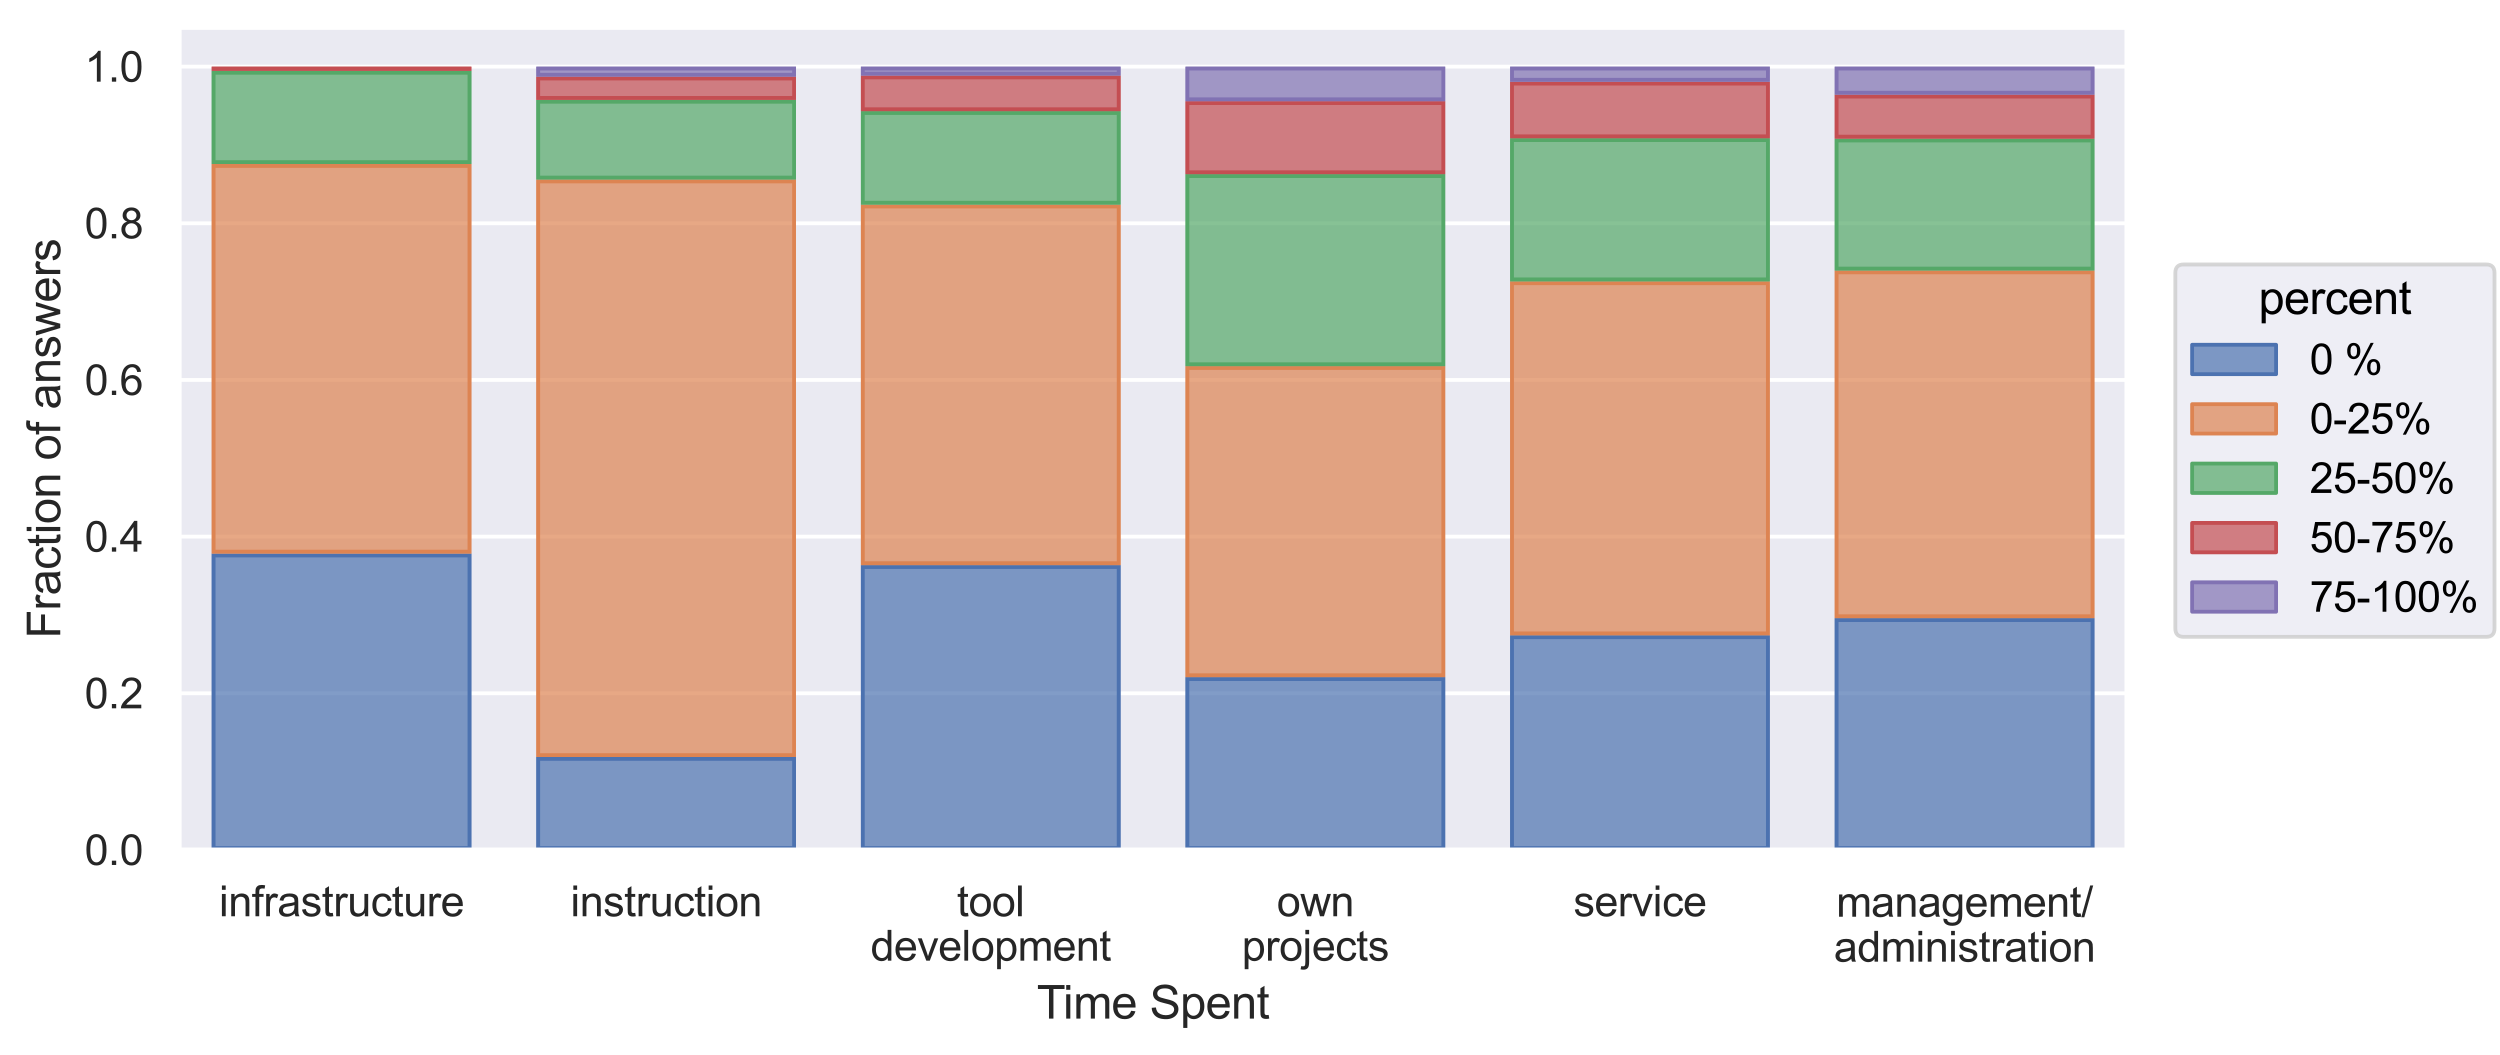 <?xml version="1.0" encoding="utf-8" standalone="no"?>
<!DOCTYPE svg PUBLIC "-//W3C//DTD SVG 1.1//EN"
  "http://www.w3.org/Graphics/SVG/1.1/DTD/svg11.dtd">
<svg xmlns:xlink="http://www.w3.org/1999/xlink" width="655.049pt" height="276.48pt" viewBox="0 0 655.049 276.48" xmlns="http://www.w3.org/2000/svg" version="1.1">
 <defs>
  <style type="text/css">*{stroke-linejoin: round; stroke-linecap: butt}</style>
 </defs>
 <g id="figure_1">
  <g id="patch_1">
   <path d="M 0 276.48 
L 655.049 276.48 
L 655.049 0 
L 0 0 
z
" style="fill: #ffffff"/>
  </g>
  <g id="axes_1">
   <g id="patch_2">
    <path d="M 46.964 222.702 
L 557.28 222.702 
L 557.28 7.2 
L 46.964 7.2 
z
" style="fill: #eaeaf2"/>
   </g>
   <g id="matplotlib.axis_1">
    <g id="xtick_1">
     <g id="text_1">
      <!-- infrastructure -->
      <g style="fill: #262626" transform="translate(57.398 240.076) scale(0.11 -0.11)">
       <defs>
        <path id="ArialMT-69" d="M 425 3934 
L 425 4581 
L 988 4581 
L 988 3934 
L 425 3934 
z
M 425 0 
L 425 3319 
L 988 3319 
L 988 0 
L 425 0 
z
" transform="scale(0.016)"/>
        <path id="ArialMT-6e" d="M 422 0 
L 422 3319 
L 928 3319 
L 928 2847 
Q 1294 3394 1984 3394 
Q 2284 3394 2536 3286 
Q 2788 3178 2913 3003 
Q 3038 2828 3088 2588 
Q 3119 2431 3119 2041 
L 3119 0 
L 2556 0 
L 2556 2019 
Q 2556 2363 2490 2533 
Q 2425 2703 2258 2804 
Q 2091 2906 1866 2906 
Q 1506 2906 1245 2678 
Q 984 2450 984 1813 
L 984 0 
L 422 0 
z
" transform="scale(0.016)"/>
        <path id="ArialMT-66" d="M 556 0 
L 556 2881 
L 59 2881 
L 59 3319 
L 556 3319 
L 556 3672 
Q 556 4006 616 4169 
Q 697 4388 901 4523 
Q 1106 4659 1475 4659 
Q 1713 4659 2000 4603 
L 1916 4113 
Q 1741 4144 1584 4144 
Q 1328 4144 1222 4034 
Q 1116 3925 1116 3625 
L 1116 3319 
L 1763 3319 
L 1763 2881 
L 1116 2881 
L 1116 0 
L 556 0 
z
" transform="scale(0.016)"/>
        <path id="ArialMT-72" d="M 416 0 
L 416 3319 
L 922 3319 
L 922 2816 
Q 1116 3169 1280 3281 
Q 1444 3394 1641 3394 
Q 1925 3394 2219 3213 
L 2025 2691 
Q 1819 2813 1613 2813 
Q 1428 2813 1281 2702 
Q 1134 2591 1072 2394 
Q 978 2094 978 1738 
L 978 0 
L 416 0 
z
" transform="scale(0.016)"/>
        <path id="ArialMT-61" d="M 2588 409 
Q 2275 144 1986 34 
Q 1697 -75 1366 -75 
Q 819 -75 525 192 
Q 231 459 231 875 
Q 231 1119 342 1320 
Q 453 1522 633 1644 
Q 813 1766 1038 1828 
Q 1203 1872 1538 1913 
Q 2219 1994 2541 2106 
Q 2544 2222 2544 2253 
Q 2544 2597 2384 2738 
Q 2169 2928 1744 2928 
Q 1347 2928 1158 2789 
Q 969 2650 878 2297 
L 328 2372 
Q 403 2725 575 2942 
Q 747 3159 1072 3276 
Q 1397 3394 1825 3394 
Q 2250 3394 2515 3294 
Q 2781 3194 2906 3042 
Q 3031 2891 3081 2659 
Q 3109 2516 3109 2141 
L 3109 1391 
Q 3109 606 3145 398 
Q 3181 191 3288 0 
L 2700 0 
Q 2613 175 2588 409 
z
M 2541 1666 
Q 2234 1541 1622 1453 
Q 1275 1403 1131 1340 
Q 988 1278 909 1158 
Q 831 1038 831 891 
Q 831 666 1001 516 
Q 1172 366 1500 366 
Q 1825 366 2078 508 
Q 2331 650 2450 897 
Q 2541 1088 2541 1459 
L 2541 1666 
z
" transform="scale(0.016)"/>
        <path id="ArialMT-73" d="M 197 991 
L 753 1078 
Q 800 744 1014 566 
Q 1228 388 1613 388 
Q 2000 388 2187 545 
Q 2375 703 2375 916 
Q 2375 1106 2209 1216 
Q 2094 1291 1634 1406 
Q 1016 1563 777 1677 
Q 538 1791 414 1992 
Q 291 2194 291 2438 
Q 291 2659 392 2848 
Q 494 3038 669 3163 
Q 800 3259 1026 3326 
Q 1253 3394 1513 3394 
Q 1903 3394 2198 3281 
Q 2494 3169 2634 2976 
Q 2775 2784 2828 2463 
L 2278 2388 
Q 2241 2644 2061 2787 
Q 1881 2931 1553 2931 
Q 1166 2931 1000 2803 
Q 834 2675 834 2503 
Q 834 2394 903 2306 
Q 972 2216 1119 2156 
Q 1203 2125 1616 2013 
Q 2213 1853 2448 1751 
Q 2684 1650 2818 1456 
Q 2953 1263 2953 975 
Q 2953 694 2789 445 
Q 2625 197 2315 61 
Q 2006 -75 1616 -75 
Q 969 -75 630 194 
Q 291 463 197 991 
z
" transform="scale(0.016)"/>
        <path id="ArialMT-74" d="M 1650 503 
L 1731 6 
Q 1494 -44 1306 -44 
Q 1000 -44 831 53 
Q 663 150 594 308 
Q 525 466 525 972 
L 525 2881 
L 113 2881 
L 113 3319 
L 525 3319 
L 525 4141 
L 1084 4478 
L 1084 3319 
L 1650 3319 
L 1650 2881 
L 1084 2881 
L 1084 941 
Q 1084 700 1114 631 
Q 1144 563 1211 522 
Q 1278 481 1403 481 
Q 1497 481 1650 503 
z
" transform="scale(0.016)"/>
        <path id="ArialMT-75" d="M 2597 0 
L 2597 488 
Q 2209 -75 1544 -75 
Q 1250 -75 995 37 
Q 741 150 617 320 
Q 494 491 444 738 
Q 409 903 409 1263 
L 409 3319 
L 972 3319 
L 972 1478 
Q 972 1038 1006 884 
Q 1059 663 1231 536 
Q 1403 409 1656 409 
Q 1909 409 2131 539 
Q 2353 669 2445 892 
Q 2538 1116 2538 1541 
L 2538 3319 
L 3100 3319 
L 3100 0 
L 2597 0 
z
" transform="scale(0.016)"/>
        <path id="ArialMT-63" d="M 2588 1216 
L 3141 1144 
Q 3050 572 2676 248 
Q 2303 -75 1759 -75 
Q 1078 -75 664 370 
Q 250 816 250 1647 
Q 250 2184 428 2587 
Q 606 2991 970 3192 
Q 1334 3394 1763 3394 
Q 2303 3394 2647 3120 
Q 2991 2847 3088 2344 
L 2541 2259 
Q 2463 2594 2264 2762 
Q 2066 2931 1784 2931 
Q 1359 2931 1093 2626 
Q 828 2322 828 1663 
Q 828 994 1084 691 
Q 1341 388 1753 388 
Q 2084 388 2306 591 
Q 2528 794 2588 1216 
z
" transform="scale(0.016)"/>
        <path id="ArialMT-65" d="M 2694 1069 
L 3275 997 
Q 3138 488 2766 206 
Q 2394 -75 1816 -75 
Q 1088 -75 661 373 
Q 234 822 234 1631 
Q 234 2469 665 2931 
Q 1097 3394 1784 3394 
Q 2450 3394 2872 2941 
Q 3294 2488 3294 1666 
Q 3294 1616 3291 1516 
L 816 1516 
Q 847 969 1125 678 
Q 1403 388 1819 388 
Q 2128 388 2347 550 
Q 2566 713 2694 1069 
z
M 847 1978 
L 2700 1978 
Q 2663 2397 2488 2606 
Q 2219 2931 1791 2931 
Q 1403 2931 1139 2672 
Q 875 2413 847 1978 
z
" transform="scale(0.016)"/>
       </defs>
       <use xlink:href="#ArialMT-69"/>
       <use xlink:href="#ArialMT-6e" x="22.217"/>
       <use xlink:href="#ArialMT-66" x="77.832"/>
       <use xlink:href="#ArialMT-72" x="105.615"/>
       <use xlink:href="#ArialMT-61" x="138.916"/>
       <use xlink:href="#ArialMT-73" x="194.531"/>
       <use xlink:href="#ArialMT-74" x="244.531"/>
       <use xlink:href="#ArialMT-72" x="272.314"/>
       <use xlink:href="#ArialMT-75" x="305.615"/>
       <use xlink:href="#ArialMT-63" x="361.23"/>
       <use xlink:href="#ArialMT-74" x="411.23"/>
       <use xlink:href="#ArialMT-75" x="439.014"/>
       <use xlink:href="#ArialMT-72" x="494.629"/>
       <use xlink:href="#ArialMT-65" x="527.93"/>
      </g>
     </g>
    </g>
    <g id="xtick_2">
     <g id="text_2">
      <!-- instruction -->
      <g style="fill: #262626" transform="translate(149.478 240.076) scale(0.11 -0.11)">
       <defs>
        <path id="ArialMT-6f" d="M 213 1659 
Q 213 2581 725 3025 
Q 1153 3394 1769 3394 
Q 2453 3394 2887 2945 
Q 3322 2497 3322 1706 
Q 3322 1066 3130 698 
Q 2938 331 2570 128 
Q 2203 -75 1769 -75 
Q 1072 -75 642 372 
Q 213 819 213 1659 
z
M 791 1659 
Q 791 1022 1069 705 
Q 1347 388 1769 388 
Q 2188 388 2466 706 
Q 2744 1025 2744 1678 
Q 2744 2294 2464 2611 
Q 2184 2928 1769 2928 
Q 1347 2928 1069 2612 
Q 791 2297 791 1659 
z
" transform="scale(0.016)"/>
       </defs>
       <use xlink:href="#ArialMT-69"/>
       <use xlink:href="#ArialMT-6e" x="22.217"/>
       <use xlink:href="#ArialMT-73" x="77.832"/>
       <use xlink:href="#ArialMT-74" x="127.832"/>
       <use xlink:href="#ArialMT-72" x="155.615"/>
       <use xlink:href="#ArialMT-75" x="188.916"/>
       <use xlink:href="#ArialMT-63" x="244.531"/>
       <use xlink:href="#ArialMT-74" x="294.531"/>
       <use xlink:href="#ArialMT-69" x="322.314"/>
       <use xlink:href="#ArialMT-6f" x="344.531"/>
       <use xlink:href="#ArialMT-6e" x="400.146"/>
      </g>
     </g>
    </g>
    <g id="xtick_3">
     <g id="text_3">
      <!-- tool -->
      <g style="fill: #262626" transform="translate(250.729 240.076) scale(0.11 -0.11)">
       <defs>
        <path id="ArialMT-6c" d="M 409 0 
L 409 4581 
L 972 4581 
L 972 0 
L 409 0 
z
" transform="scale(0.016)"/>
       </defs>
       <use xlink:href="#ArialMT-74"/>
       <use xlink:href="#ArialMT-6f" x="27.783"/>
       <use xlink:href="#ArialMT-6f" x="83.398"/>
       <use xlink:href="#ArialMT-6c" x="139.014"/>
      </g>
      <!-- development -->
      <g style="fill: #262626" transform="translate(228.105 251.71) scale(0.11 -0.11)">
       <defs>
        <path id="ArialMT-64" d="M 2575 0 
L 2575 419 
Q 2259 -75 1647 -75 
Q 1250 -75 917 144 
Q 584 363 401 755 
Q 219 1147 219 1656 
Q 219 2153 384 2558 
Q 550 2963 881 3178 
Q 1213 3394 1622 3394 
Q 1922 3394 2156 3267 
Q 2391 3141 2538 2938 
L 2538 4581 
L 3097 4581 
L 3097 0 
L 2575 0 
z
M 797 1656 
Q 797 1019 1065 703 
Q 1334 388 1700 388 
Q 2069 388 2326 689 
Q 2584 991 2584 1609 
Q 2584 2291 2321 2609 
Q 2059 2928 1675 2928 
Q 1300 2928 1048 2622 
Q 797 2316 797 1656 
z
" transform="scale(0.016)"/>
        <path id="ArialMT-76" d="M 1344 0 
L 81 3319 
L 675 3319 
L 1388 1331 
Q 1503 1009 1600 663 
Q 1675 925 1809 1294 
L 2547 3319 
L 3125 3319 
L 1869 0 
L 1344 0 
z
" transform="scale(0.016)"/>
        <path id="ArialMT-70" d="M 422 -1272 
L 422 3319 
L 934 3319 
L 934 2888 
Q 1116 3141 1344 3267 
Q 1572 3394 1897 3394 
Q 2322 3394 2647 3175 
Q 2972 2956 3137 2557 
Q 3303 2159 3303 1684 
Q 3303 1175 3120 767 
Q 2938 359 2589 142 
Q 2241 -75 1856 -75 
Q 1575 -75 1351 44 
Q 1128 163 984 344 
L 984 -1272 
L 422 -1272 
z
M 931 1641 
Q 931 1000 1190 694 
Q 1450 388 1819 388 
Q 2194 388 2461 705 
Q 2728 1022 2728 1688 
Q 2728 2322 2467 2637 
Q 2206 2953 1844 2953 
Q 1484 2953 1207 2617 
Q 931 2281 931 1641 
z
" transform="scale(0.016)"/>
        <path id="ArialMT-6d" d="M 422 0 
L 422 3319 
L 925 3319 
L 925 2853 
Q 1081 3097 1340 3245 
Q 1600 3394 1931 3394 
Q 2300 3394 2536 3241 
Q 2772 3088 2869 2813 
Q 3263 3394 3894 3394 
Q 4388 3394 4653 3120 
Q 4919 2847 4919 2278 
L 4919 0 
L 4359 0 
L 4359 2091 
Q 4359 2428 4304 2576 
Q 4250 2725 4106 2815 
Q 3963 2906 3769 2906 
Q 3419 2906 3187 2673 
Q 2956 2441 2956 1928 
L 2956 0 
L 2394 0 
L 2394 2156 
Q 2394 2531 2256 2718 
Q 2119 2906 1806 2906 
Q 1569 2906 1367 2781 
Q 1166 2656 1075 2415 
Q 984 2175 984 1722 
L 984 0 
L 422 0 
z
" transform="scale(0.016)"/>
       </defs>
       <use xlink:href="#ArialMT-64"/>
       <use xlink:href="#ArialMT-65" x="55.615"/>
       <use xlink:href="#ArialMT-76" x="111.23"/>
       <use xlink:href="#ArialMT-65" x="161.23"/>
       <use xlink:href="#ArialMT-6c" x="216.846"/>
       <use xlink:href="#ArialMT-6f" x="239.062"/>
       <use xlink:href="#ArialMT-70" x="294.678"/>
       <use xlink:href="#ArialMT-6d" x="350.293"/>
       <use xlink:href="#ArialMT-65" x="433.594"/>
       <use xlink:href="#ArialMT-6e" x="489.209"/>
       <use xlink:href="#ArialMT-74" x="544.824"/>
      </g>
     </g>
    </g>
    <g id="xtick_4">
     <g id="text_4">
      <!-- own -->
      <g style="fill: #262626" transform="translate(334.559 240.076) scale(0.11 -0.11)">
       <defs>
        <path id="ArialMT-77" d="M 1034 0 
L 19 3319 
L 600 3319 
L 1128 1403 
L 1325 691 
Q 1338 744 1497 1375 
L 2025 3319 
L 2603 3319 
L 3100 1394 
L 3266 759 
L 3456 1400 
L 4025 3319 
L 4572 3319 
L 3534 0 
L 2950 0 
L 2422 1988 
L 2294 2553 
L 1622 0 
L 1034 0 
z
" transform="scale(0.016)"/>
       </defs>
       <use xlink:href="#ArialMT-6f"/>
       <use xlink:href="#ArialMT-77" x="55.615"/>
       <use xlink:href="#ArialMT-6e" x="127.832"/>
      </g>
      <!-- projects -->
      <g style="fill: #262626" transform="translate(325.392 251.71) scale(0.11 -0.11)">
       <defs>
        <path id="ArialMT-6a" d="M 419 3928 
L 419 4581 
L 981 4581 
L 981 3928 
L 419 3928 
z
M -294 -1288 
L -188 -809 
Q -19 -853 78 -853 
Q 250 -853 334 -739 
Q 419 -625 419 -169 
L 419 3319 
L 981 3319 
L 981 -181 
Q 981 -794 822 -1034 
Q 619 -1347 147 -1347 
Q -81 -1347 -294 -1288 
z
" transform="scale(0.016)"/>
       </defs>
       <use xlink:href="#ArialMT-70"/>
       <use xlink:href="#ArialMT-72" x="55.615"/>
       <use xlink:href="#ArialMT-6f" x="88.916"/>
       <use xlink:href="#ArialMT-6a" x="144.531"/>
       <use xlink:href="#ArialMT-65" x="166.748"/>
       <use xlink:href="#ArialMT-63" x="222.363"/>
       <use xlink:href="#ArialMT-74" x="272.363"/>
       <use xlink:href="#ArialMT-73" x="300.146"/>
      </g>
     </g>
    </g>
    <g id="xtick_5">
     <g id="text_5">
      <!-- service -->
      <g style="fill: #262626" transform="translate(412.281 240.076) scale(0.11 -0.11)">
       <use xlink:href="#ArialMT-73"/>
       <use xlink:href="#ArialMT-65" x="50"/>
       <use xlink:href="#ArialMT-72" x="105.615"/>
       <use xlink:href="#ArialMT-76" x="138.916"/>
       <use xlink:href="#ArialMT-69" x="188.916"/>
       <use xlink:href="#ArialMT-63" x="211.133"/>
       <use xlink:href="#ArialMT-65" x="261.133"/>
      </g>
     </g>
    </g>
    <g id="xtick_6">
     <g id="text_6">
      <!-- management/ -->
      <g style="fill: #262626" transform="translate(481.125 240.21) scale(0.11 -0.11)">
       <defs>
        <path id="ArialMT-67" d="M 319 -275 
L 866 -356 
Q 900 -609 1056 -725 
Q 1266 -881 1628 -881 
Q 2019 -881 2231 -725 
Q 2444 -569 2519 -288 
Q 2563 -116 2559 434 
Q 2191 0 1641 0 
Q 956 0 581 494 
Q 206 988 206 1678 
Q 206 2153 378 2554 
Q 550 2956 876 3175 
Q 1203 3394 1644 3394 
Q 2231 3394 2613 2919 
L 2613 3319 
L 3131 3319 
L 3131 450 
Q 3131 -325 2973 -648 
Q 2816 -972 2473 -1159 
Q 2131 -1347 1631 -1347 
Q 1038 -1347 672 -1080 
Q 306 -813 319 -275 
z
M 784 1719 
Q 784 1066 1043 766 
Q 1303 466 1694 466 
Q 2081 466 2343 764 
Q 2606 1063 2606 1700 
Q 2606 2309 2336 2618 
Q 2066 2928 1684 2928 
Q 1309 2928 1046 2623 
Q 784 2319 784 1719 
z
" transform="scale(0.016)"/>
        <path id="ArialMT-2f" d="M 0 -78 
L 1328 4659 
L 1778 4659 
L 453 -78 
L 0 -78 
z
" transform="scale(0.016)"/>
       </defs>
       <use xlink:href="#ArialMT-6d"/>
       <use xlink:href="#ArialMT-61" x="83.301"/>
       <use xlink:href="#ArialMT-6e" x="138.916"/>
       <use xlink:href="#ArialMT-61" x="194.531"/>
       <use xlink:href="#ArialMT-67" x="250.146"/>
       <use xlink:href="#ArialMT-65" x="305.762"/>
       <use xlink:href="#ArialMT-6d" x="361.377"/>
       <use xlink:href="#ArialMT-65" x="444.678"/>
       <use xlink:href="#ArialMT-6e" x="500.293"/>
       <use xlink:href="#ArialMT-74" x="555.908"/>
       <use xlink:href="#ArialMT-2f" x="583.691"/>
      </g>
      <!-- administration -->
      <g style="fill: #262626" transform="translate(480.518 251.973) scale(0.11 -0.11)">
       <use xlink:href="#ArialMT-61"/>
       <use xlink:href="#ArialMT-64" x="55.615"/>
       <use xlink:href="#ArialMT-6d" x="111.23"/>
       <use xlink:href="#ArialMT-69" x="194.531"/>
       <use xlink:href="#ArialMT-6e" x="216.748"/>
       <use xlink:href="#ArialMT-69" x="272.363"/>
       <use xlink:href="#ArialMT-73" x="294.58"/>
       <use xlink:href="#ArialMT-74" x="344.58"/>
       <use xlink:href="#ArialMT-72" x="372.363"/>
       <use xlink:href="#ArialMT-61" x="405.664"/>
       <use xlink:href="#ArialMT-74" x="461.279"/>
       <use xlink:href="#ArialMT-69" x="489.062"/>
       <use xlink:href="#ArialMT-6f" x="511.279"/>
       <use xlink:href="#ArialMT-6e" x="566.895"/>
      </g>
     </g>
    </g>
    <g id="text_7">
     <!-- Time Spent -->
     <g style="fill: #262626" transform="translate(271.669 266.895) scale(0.12 -0.12)">
      <defs>
       <path id="ArialMT-54" d="M 1659 0 
L 1659 4041 
L 150 4041 
L 150 4581 
L 3781 4581 
L 3781 4041 
L 2266 4041 
L 2266 0 
L 1659 0 
z
" transform="scale(0.016)"/>
       <path id="ArialMT-20" transform="scale(0.016)"/>
       <path id="ArialMT-53" d="M 288 1472 
L 859 1522 
Q 900 1178 1048 958 
Q 1197 738 1509 602 
Q 1822 466 2213 466 
Q 2559 466 2825 569 
Q 3091 672 3220 851 
Q 3350 1031 3350 1244 
Q 3350 1459 3225 1620 
Q 3100 1781 2813 1891 
Q 2628 1963 1997 2114 
Q 1366 2266 1113 2400 
Q 784 2572 623 2826 
Q 463 3081 463 3397 
Q 463 3744 659 4045 
Q 856 4347 1234 4503 
Q 1613 4659 2075 4659 
Q 2584 4659 2973 4495 
Q 3363 4331 3572 4012 
Q 3781 3694 3797 3291 
L 3216 3247 
Q 3169 3681 2898 3903 
Q 2628 4125 2100 4125 
Q 1550 4125 1298 3923 
Q 1047 3722 1047 3438 
Q 1047 3191 1225 3031 
Q 1400 2872 2139 2705 
Q 2878 2538 3153 2413 
Q 3553 2228 3743 1945 
Q 3934 1663 3934 1294 
Q 3934 928 3725 604 
Q 3516 281 3123 101 
Q 2731 -78 2241 -78 
Q 1619 -78 1198 103 
Q 778 284 539 648 
Q 300 1013 288 1472 
z
" transform="scale(0.016)"/>
      </defs>
      <use xlink:href="#ArialMT-54"/>
      <use xlink:href="#ArialMT-69" x="57.334"/>
      <use xlink:href="#ArialMT-6d" x="79.551"/>
      <use xlink:href="#ArialMT-65" x="162.852"/>
      <use xlink:href="#ArialMT-20" x="218.467"/>
      <use xlink:href="#ArialMT-53" x="246.25"/>
      <use xlink:href="#ArialMT-70" x="312.949"/>
      <use xlink:href="#ArialMT-65" x="368.564"/>
      <use xlink:href="#ArialMT-6e" x="424.18"/>
      <use xlink:href="#ArialMT-74" x="479.795"/>
     </g>
    </g>
   </g>
   <g id="matplotlib.axis_2">
    <g id="ytick_1">
     <g id="line2d_1">
      <path d="M 46.964 222.702 
L 557.28 222.702 
" clip-path="url(#pa1fcc196a5)" style="fill: none; stroke: #ffffff; stroke-linecap: round"/>
     </g>
     <g id="text_8">
      <!-- 0.0 -->
      <g style="fill: #262626" transform="translate(22.174 226.639) scale(0.11 -0.11)">
       <defs>
        <path id="ArialMT-30" d="M 266 2259 
Q 266 3072 433 3567 
Q 600 4063 929 4331 
Q 1259 4600 1759 4600 
Q 2128 4600 2406 4451 
Q 2684 4303 2865 4023 
Q 3047 3744 3150 3342 
Q 3253 2941 3253 2259 
Q 3253 1453 3087 958 
Q 2922 463 2592 192 
Q 2263 -78 1759 -78 
Q 1097 -78 719 397 
Q 266 969 266 2259 
z
M 844 2259 
Q 844 1131 1108 757 
Q 1372 384 1759 384 
Q 2147 384 2411 759 
Q 2675 1134 2675 2259 
Q 2675 3391 2411 3762 
Q 2147 4134 1753 4134 
Q 1366 4134 1134 3806 
Q 844 3388 844 2259 
z
" transform="scale(0.016)"/>
        <path id="ArialMT-2e" d="M 581 0 
L 581 641 
L 1222 641 
L 1222 0 
L 581 0 
z
" transform="scale(0.016)"/>
       </defs>
       <use xlink:href="#ArialMT-30"/>
       <use xlink:href="#ArialMT-2e" x="55.615"/>
       <use xlink:href="#ArialMT-30" x="83.398"/>
      </g>
     </g>
    </g>
    <g id="ytick_2">
     <g id="line2d_2">
      <path d="M 46.964 181.654 
L 557.28 181.654 
" clip-path="url(#pa1fcc196a5)" style="fill: none; stroke: #ffffff; stroke-linecap: round"/>
     </g>
     <g id="text_9">
      <!-- 0.2 -->
      <g style="fill: #262626" transform="translate(22.174 185.591) scale(0.11 -0.11)">
       <defs>
        <path id="ArialMT-32" d="M 3222 541 
L 3222 0 
L 194 0 
Q 188 203 259 391 
Q 375 700 629 1000 
Q 884 1300 1366 1694 
Q 2113 2306 2375 2664 
Q 2638 3022 2638 3341 
Q 2638 3675 2398 3904 
Q 2159 4134 1775 4134 
Q 1369 4134 1125 3890 
Q 881 3647 878 3216 
L 300 3275 
Q 359 3922 746 4261 
Q 1134 4600 1788 4600 
Q 2447 4600 2831 4234 
Q 3216 3869 3216 3328 
Q 3216 3053 3103 2787 
Q 2991 2522 2730 2228 
Q 2469 1934 1863 1422 
Q 1356 997 1212 845 
Q 1069 694 975 541 
L 3222 541 
z
" transform="scale(0.016)"/>
       </defs>
       <use xlink:href="#ArialMT-30"/>
       <use xlink:href="#ArialMT-2e" x="55.615"/>
       <use xlink:href="#ArialMT-32" x="83.398"/>
      </g>
     </g>
    </g>
    <g id="ytick_3">
     <g id="line2d_3">
      <path d="M 46.964 140.606 
L 557.28 140.606 
" clip-path="url(#pa1fcc196a5)" style="fill: none; stroke: #ffffff; stroke-linecap: round"/>
     </g>
     <g id="text_10">
      <!-- 0.4 -->
      <g style="fill: #262626" transform="translate(22.174 144.543) scale(0.11 -0.11)">
       <defs>
        <path id="ArialMT-34" d="M 2069 0 
L 2069 1097 
L 81 1097 
L 81 1613 
L 2172 4581 
L 2631 4581 
L 2631 1613 
L 3250 1613 
L 3250 1097 
L 2631 1097 
L 2631 0 
L 2069 0 
z
M 2069 1613 
L 2069 3678 
L 634 1613 
L 2069 1613 
z
" transform="scale(0.016)"/>
       </defs>
       <use xlink:href="#ArialMT-30"/>
       <use xlink:href="#ArialMT-2e" x="55.615"/>
       <use xlink:href="#ArialMT-34" x="83.398"/>
      </g>
     </g>
    </g>
    <g id="ytick_4">
     <g id="line2d_4">
      <path d="M 46.964 99.558 
L 557.28 99.558 
" clip-path="url(#pa1fcc196a5)" style="fill: none; stroke: #ffffff; stroke-linecap: round"/>
     </g>
     <g id="text_11">
      <!-- 0.6 -->
      <g style="fill: #262626" transform="translate(22.174 103.495) scale(0.11 -0.11)">
       <defs>
        <path id="ArialMT-36" d="M 3184 3459 
L 2625 3416 
Q 2550 3747 2413 3897 
Q 2184 4138 1850 4138 
Q 1581 4138 1378 3988 
Q 1113 3794 959 3422 
Q 806 3050 800 2363 
Q 1003 2672 1297 2822 
Q 1591 2972 1913 2972 
Q 2475 2972 2870 2558 
Q 3266 2144 3266 1488 
Q 3266 1056 3080 686 
Q 2894 316 2569 119 
Q 2244 -78 1831 -78 
Q 1128 -78 684 439 
Q 241 956 241 2144 
Q 241 3472 731 4075 
Q 1159 4600 1884 4600 
Q 2425 4600 2770 4297 
Q 3116 3994 3184 3459 
z
M 888 1484 
Q 888 1194 1011 928 
Q 1134 663 1356 523 
Q 1578 384 1822 384 
Q 2178 384 2434 671 
Q 2691 959 2691 1453 
Q 2691 1928 2437 2201 
Q 2184 2475 1800 2475 
Q 1419 2475 1153 2201 
Q 888 1928 888 1484 
z
" transform="scale(0.016)"/>
       </defs>
       <use xlink:href="#ArialMT-30"/>
       <use xlink:href="#ArialMT-2e" x="55.615"/>
       <use xlink:href="#ArialMT-36" x="83.398"/>
      </g>
     </g>
    </g>
    <g id="ytick_5">
     <g id="line2d_5">
      <path d="M 46.964 58.51 
L 557.28 58.51 
" clip-path="url(#pa1fcc196a5)" style="fill: none; stroke: #ffffff; stroke-linecap: round"/>
     </g>
     <g id="text_12">
      <!-- 0.8 -->
      <g style="fill: #262626" transform="translate(22.174 62.447) scale(0.11 -0.11)">
       <defs>
        <path id="ArialMT-38" d="M 1131 2484 
Q 781 2613 612 2850 
Q 444 3088 444 3419 
Q 444 3919 803 4259 
Q 1163 4600 1759 4600 
Q 2359 4600 2725 4251 
Q 3091 3903 3091 3403 
Q 3091 3084 2923 2848 
Q 2756 2613 2416 2484 
Q 2838 2347 3058 2040 
Q 3278 1734 3278 1309 
Q 3278 722 2862 322 
Q 2447 -78 1769 -78 
Q 1091 -78 675 323 
Q 259 725 259 1325 
Q 259 1772 486 2073 
Q 713 2375 1131 2484 
z
M 1019 3438 
Q 1019 3113 1228 2906 
Q 1438 2700 1772 2700 
Q 2097 2700 2305 2904 
Q 2513 3109 2513 3406 
Q 2513 3716 2298 3927 
Q 2084 4138 1766 4138 
Q 1444 4138 1231 3931 
Q 1019 3725 1019 3438 
z
M 838 1322 
Q 838 1081 952 856 
Q 1066 631 1291 507 
Q 1516 384 1775 384 
Q 2178 384 2440 643 
Q 2703 903 2703 1303 
Q 2703 1709 2433 1975 
Q 2163 2241 1756 2241 
Q 1359 2241 1098 1978 
Q 838 1716 838 1322 
z
" transform="scale(0.016)"/>
       </defs>
       <use xlink:href="#ArialMT-30"/>
       <use xlink:href="#ArialMT-2e" x="55.615"/>
       <use xlink:href="#ArialMT-38" x="83.398"/>
      </g>
     </g>
    </g>
    <g id="ytick_6">
     <g id="line2d_6">
      <path d="M 46.964 17.462 
L 557.28 17.462 
" clip-path="url(#pa1fcc196a5)" style="fill: none; stroke: #ffffff; stroke-linecap: round"/>
     </g>
     <g id="text_13">
      <!-- 1.0 -->
      <g style="fill: #262626" transform="translate(22.174 21.399) scale(0.11 -0.11)">
       <defs>
        <path id="ArialMT-31" d="M 2384 0 
L 1822 0 
L 1822 3584 
Q 1619 3391 1289 3197 
Q 959 3003 697 2906 
L 697 3450 
Q 1169 3672 1522 3987 
Q 1875 4303 2022 4600 
L 2384 4600 
L 2384 0 
z
" transform="scale(0.016)"/>
       </defs>
       <use xlink:href="#ArialMT-31"/>
       <use xlink:href="#ArialMT-2e" x="55.615"/>
       <use xlink:href="#ArialMT-30" x="83.398"/>
      </g>
     </g>
    </g>
    <g id="text_14">
     <!-- Fraction of answers -->
     <g style="fill: #262626" transform="translate(15.789 167.301) rotate(-90) scale(0.12 -0.12)">
      <defs>
       <path id="ArialMT-46" d="M 525 0 
L 525 4581 
L 3616 4581 
L 3616 4041 
L 1131 4041 
L 1131 2622 
L 3281 2622 
L 3281 2081 
L 1131 2081 
L 1131 0 
L 525 0 
z
" transform="scale(0.016)"/>
      </defs>
      <use xlink:href="#ArialMT-46"/>
      <use xlink:href="#ArialMT-72" x="61.084"/>
      <use xlink:href="#ArialMT-61" x="94.385"/>
      <use xlink:href="#ArialMT-63" x="150"/>
      <use xlink:href="#ArialMT-74" x="200"/>
      <use xlink:href="#ArialMT-69" x="227.783"/>
      <use xlink:href="#ArialMT-6f" x="250"/>
      <use xlink:href="#ArialMT-6e" x="305.615"/>
      <use xlink:href="#ArialMT-20" x="361.23"/>
      <use xlink:href="#ArialMT-6f" x="389.014"/>
      <use xlink:href="#ArialMT-66" x="444.629"/>
      <use xlink:href="#ArialMT-20" x="472.412"/>
      <use xlink:href="#ArialMT-61" x="500.195"/>
      <use xlink:href="#ArialMT-6e" x="555.811"/>
      <use xlink:href="#ArialMT-73" x="611.426"/>
      <use xlink:href="#ArialMT-77" x="661.426"/>
      <use xlink:href="#ArialMT-65" x="733.643"/>
      <use xlink:href="#ArialMT-72" x="789.258"/>
      <use xlink:href="#ArialMT-73" x="822.559"/>
     </g>
    </g>
   </g>
   <g id="patch_3">
    <path d="M 55.47 222.702 
L 123.512 222.702 
L 123.512 145.044 
L 55.47 145.044 
z
" clip-path="url(#pf0ec0a1e3f)" style="fill: #4c72b0; fill-opacity: 0.7; stroke: #4c72b0; stroke-width: 2; stroke-linejoin: miter"/>
   </g>
   <g id="patch_4">
    <path d="M 55.47 145.044 
L 123.512 145.044 
L 123.512 42.978 
L 55.47 42.978 
z
" clip-path="url(#p4c87ddb747)" style="fill: #dd8452; fill-opacity: 0.7; stroke: #dd8452; stroke-width: 2; stroke-linejoin: miter"/>
   </g>
   <g id="patch_5">
    <path d="M 55.47 42.978 
L 123.512 42.978 
L 123.512 18.571 
L 55.47 18.571 
z
" clip-path="url(#pc44c6efea2)" style="fill: #55a868; fill-opacity: 0.7; stroke: #55a868; stroke-width: 2; stroke-linejoin: miter"/>
   </g>
   <g id="patch_6">
    <path d="M 55.47 18.571 
L 123.512 18.571 
L 123.512 17.462 
L 55.47 17.462 
z
" clip-path="url(#p2b1ec74f01)" style="fill: #c44e52; fill-opacity: 0.7; stroke: #c44e52; stroke-width: 2; stroke-linejoin: miter"/>
   </g>
   <g id="patch_7">
    <path d="M 140.522 222.702 
L 208.564 222.702 
L 208.564 198.351 
L 140.522 198.351 
z
" clip-path="url(#p4d2da3fb9d)" style="fill: #4c72b0; fill-opacity: 0.7; stroke: #4c72b0; stroke-width: 2; stroke-linejoin: miter"/>
   </g>
   <g id="patch_8">
    <path d="M 140.522 198.351 
L 208.564 198.351 
L 208.564 47.03 
L 140.522 47.03 
z
" clip-path="url(#pa56195b67e)" style="fill: #dd8452; fill-opacity: 0.7; stroke: #dd8452; stroke-width: 2; stroke-linejoin: miter"/>
   </g>
   <g id="patch_9">
    <path d="M 140.522 47.03 
L 208.564 47.03 
L 208.564 26.159 
L 140.522 26.159 
z
" clip-path="url(#p20372bc008)" style="fill: #55a868; fill-opacity: 0.7; stroke: #55a868; stroke-width: 2; stroke-linejoin: miter"/>
   </g>
   <g id="patch_10">
    <path d="M 140.522 26.159 
L 208.564 26.159 
L 208.564 20.071 
L 140.522 20.071 
z
" clip-path="url(#p9db1821207)" style="fill: #c44e52; fill-opacity: 0.7; stroke: #c44e52; stroke-width: 2; stroke-linejoin: miter"/>
   </g>
   <g id="patch_11">
    <path d="M 140.522 20.071 
L 208.564 20.071 
L 208.564 17.462 
L 140.522 17.462 
z
" clip-path="url(#p4471d83b2c)" style="fill: #8172b3; fill-opacity: 0.7; stroke: #8172b3; stroke-width: 2; stroke-linejoin: miter"/>
   </g>
   <g id="patch_12">
    <path d="M 225.575 222.702 
L 293.617 222.702 
L 293.617 148.069 
L 225.575 148.069 
z
" clip-path="url(#p5382cbf1d8)" style="fill: #4c72b0; fill-opacity: 0.7; stroke: #4c72b0; stroke-width: 2; stroke-linejoin: miter"/>
   </g>
   <g id="patch_13">
    <path d="M 225.575 148.069 
L 293.617 148.069 
L 293.617 53.612 
L 225.575 53.612 
z
" clip-path="url(#p6b85c9a869)" style="fill: #dd8452; fill-opacity: 0.7; stroke: #dd8452; stroke-width: 2; stroke-linejoin: miter"/>
   </g>
   <g id="patch_14">
    <path d="M 225.575 53.612 
L 293.617 53.612 
L 293.617 29.123 
L 225.575 29.123 
z
" clip-path="url(#p9017d40782)" style="fill: #55a868; fill-opacity: 0.7; stroke: #55a868; stroke-width: 2; stroke-linejoin: miter"/>
   </g>
   <g id="patch_15">
    <path d="M 225.575 29.123 
L 293.617 29.123 
L 293.617 19.794 
L 225.575 19.794 
z
" clip-path="url(#pb3ca69a69f)" style="fill: #c44e52; fill-opacity: 0.7; stroke: #c44e52; stroke-width: 2; stroke-linejoin: miter"/>
   </g>
   <g id="patch_16">
    <path d="M 225.575 19.794 
L 293.617 19.794 
L 293.617 17.462 
L 225.575 17.462 
z
" clip-path="url(#p1bfb5b3b10)" style="fill: #8172b3; fill-opacity: 0.7; stroke: #8172b3; stroke-width: 2; stroke-linejoin: miter"/>
   </g>
   <g id="patch_17">
    <path d="M 310.627 222.702 
L 378.67 222.702 
L 378.67 177.428 
L 310.627 177.428 
z
" clip-path="url(#pefc5784bac)" style="fill: #4c72b0; fill-opacity: 0.7; stroke: #4c72b0; stroke-width: 2; stroke-linejoin: miter"/>
   </g>
   <g id="patch_18">
    <path d="M 310.627 177.428 
L 378.67 177.428 
L 378.67 95.936 
L 310.627 95.936 
z
" clip-path="url(#p4373b6bdc4)" style="fill: #dd8452; fill-opacity: 0.7; stroke: #dd8452; stroke-width: 2; stroke-linejoin: miter"/>
   </g>
   <g id="patch_19">
    <path d="M 310.627 95.936 
L 378.67 95.936 
L 378.67 45.632 
L 310.627 45.632 
z
" clip-path="url(#pfe713deaff)" style="fill: #55a868; fill-opacity: 0.7; stroke: #55a868; stroke-width: 2; stroke-linejoin: miter"/>
   </g>
   <g id="patch_20">
    <path d="M 310.627 45.632 
L 378.67 45.632 
L 378.67 26.517 
L 310.627 26.517 
z
" clip-path="url(#pb506110f60)" style="fill: #c44e52; fill-opacity: 0.7; stroke: #c44e52; stroke-width: 2; stroke-linejoin: miter"/>
   </g>
   <g id="patch_21">
    <path d="M 310.627 26.517 
L 378.67 26.517 
L 378.67 17.462 
L 310.627 17.462 
z
" clip-path="url(#pd4d85a05e0)" style="fill: #8172b3; fill-opacity: 0.7; stroke: #8172b3; stroke-width: 2; stroke-linejoin: miter"/>
   </g>
   <g id="patch_22">
    <path d="M 395.68 222.702 
L 463.722 222.702 
L 463.722 166.458 
L 395.68 166.458 
z
" clip-path="url(#pe17b4c9d9d)" style="fill: #4c72b0; fill-opacity: 0.7; stroke: #4c72b0; stroke-width: 2; stroke-linejoin: miter"/>
   </g>
   <g id="patch_23">
    <path d="M 395.68 166.458 
L 463.722 166.458 
L 463.722 73.706 
L 395.68 73.706 
z
" clip-path="url(#p46922777c8)" style="fill: #dd8452; fill-opacity: 0.7; stroke: #dd8452; stroke-width: 2; stroke-linejoin: miter"/>
   </g>
   <g id="patch_24">
    <path d="M 395.68 73.706 
L 463.722 73.706 
L 463.722 36.21 
L 395.68 36.21 
z
" clip-path="url(#p108c2a3b85)" style="fill: #55a868; fill-opacity: 0.7; stroke: #55a868; stroke-width: 2; stroke-linejoin: miter"/>
   </g>
   <g id="patch_25">
    <path d="M 395.68 36.21 
L 463.722 36.21 
L 463.722 21.409 
L 395.68 21.409 
z
" clip-path="url(#pdcc3a249a4)" style="fill: #c44e52; fill-opacity: 0.7; stroke: #c44e52; stroke-width: 2; stroke-linejoin: miter"/>
   </g>
   <g id="patch_26">
    <path d="M 395.68 21.409 
L 463.722 21.409 
L 463.722 17.462 
L 395.68 17.462 
z
" clip-path="url(#pbd1332ffd6)" style="fill: #8172b3; fill-opacity: 0.7; stroke: #8172b3; stroke-width: 2; stroke-linejoin: miter"/>
   </g>
   <g id="patch_27">
    <path d="M 480.733 222.702 
L 548.775 222.702 
L 548.775 161.968 
L 480.733 161.968 
z
" clip-path="url(#p73de85b510)" style="fill: #4c72b0; fill-opacity: 0.7; stroke: #4c72b0; stroke-width: 2; stroke-linejoin: miter"/>
   </g>
   <g id="patch_28">
    <path d="M 480.733 161.968 
L 548.775 161.968 
L 548.775 70.866 
L 480.733 70.866 
z
" clip-path="url(#p1eacbd1404)" style="fill: #dd8452; fill-opacity: 0.7; stroke: #dd8452; stroke-width: 2; stroke-linejoin: miter"/>
   </g>
   <g id="patch_29">
    <path d="M 480.733 70.866 
L 548.775 70.866 
L 548.775 36.311 
L 480.733 36.311 
z
" clip-path="url(#pbdfb531e93)" style="fill: #55a868; fill-opacity: 0.7; stroke: #55a868; stroke-width: 2; stroke-linejoin: miter"/>
   </g>
   <g id="patch_30">
    <path d="M 480.733 36.311 
L 548.775 36.311 
L 548.775 24.792 
L 480.733 24.792 
z
" clip-path="url(#p79707efcf6)" style="fill: #c44e52; fill-opacity: 0.7; stroke: #c44e52; stroke-width: 2; stroke-linejoin: miter"/>
   </g>
   <g id="patch_31">
    <path d="M 480.733 24.792 
L 548.775 24.792 
L 548.775 17.462 
L 480.733 17.462 
z
" clip-path="url(#p643a52c197)" style="fill: #8172b3; fill-opacity: 0.7; stroke: #8172b3; stroke-width: 2; stroke-linejoin: miter"/>
   </g>
   <g id="patch_32">
    <path d="M 46.964 222.702 
L 46.964 7.2 
" style="fill: none; stroke: #ffffff; stroke-width: 1.25; stroke-linejoin: miter; stroke-linecap: square"/>
   </g>
   <g id="patch_33">
    <path d="M 557.28 222.702 
L 557.28 7.2 
" style="fill: none; stroke: #ffffff; stroke-width: 1.25; stroke-linejoin: miter; stroke-linecap: square"/>
   </g>
   <g id="patch_34">
    <path d="M 46.964 222.702 
L 557.28 222.702 
" style="fill: none; stroke: #ffffff; stroke-width: 1.25; stroke-linejoin: miter; stroke-linecap: square"/>
   </g>
   <g id="patch_35">
    <path d="M 46.964 7.2 
L 557.28 7.2 
" style="fill: none; stroke: #ffffff; stroke-width: 1.25; stroke-linejoin: miter; stroke-linecap: square"/>
   </g>
  </g>
  <g id="legend_1">
   <g id="patch_36">
    <path d="M 572.18 166.867 
L 651.409 166.867 
Q 653.609 166.867 653.609 164.667 
L 653.609 71.493 
Q 653.609 69.293 651.409 69.293 
L 572.18 69.293 
Q 569.98 69.293 569.98 71.493 
L 569.98 164.667 
Q 569.98 166.867 572.18 166.867 
z
" style="fill: #eaeaf2; opacity: 0.8; stroke: #cccccc; stroke-linejoin: miter"/>
   </g>
   <g id="text_15">
    <!-- percent -->
    <g transform="translate(591.784 82.283) scale(0.12 -0.12)">
     <use xlink:href="#ArialMT-70"/>
     <use xlink:href="#ArialMT-65" x="55.615"/>
     <use xlink:href="#ArialMT-72" x="111.23"/>
     <use xlink:href="#ArialMT-63" x="144.531"/>
     <use xlink:href="#ArialMT-65" x="194.531"/>
     <use xlink:href="#ArialMT-6e" x="250.146"/>
     <use xlink:href="#ArialMT-74" x="305.762"/>
    </g>
   </g>
   <g id="patch_37">
    <path d="M 574.38 98.041 
L 596.38 98.041 
L 596.38 90.341 
L 574.38 90.341 
z
" style="fill: #4c72b0; fill-opacity: 0.7; stroke: #4c72b0; stroke-linejoin: miter"/>
   </g>
   <g id="text_16">
    <!-- 0 % -->
    <g transform="translate(605.18 98.041) scale(0.11 -0.11)">
     <defs>
      <path id="ArialMT-25" d="M 372 3481 
Q 372 3972 619 4315 
Q 866 4659 1334 4659 
Q 1766 4659 2048 4351 
Q 2331 4044 2331 3447 
Q 2331 2866 2045 2552 
Q 1759 2238 1341 2238 
Q 925 2238 648 2547 
Q 372 2856 372 3481 
z
M 1350 4272 
Q 1141 4272 1002 4090 
Q 863 3909 863 3425 
Q 863 2984 1003 2804 
Q 1144 2625 1350 2625 
Q 1563 2625 1702 2806 
Q 1841 2988 1841 3469 
Q 1841 3913 1700 4092 
Q 1559 4272 1350 4272 
z
M 1353 -169 
L 3859 4659 
L 4316 4659 
L 1819 -169 
L 1353 -169 
z
M 3334 1075 
Q 3334 1569 3581 1911 
Q 3828 2253 4300 2253 
Q 4731 2253 5014 1945 
Q 5297 1638 5297 1041 
Q 5297 459 5011 145 
Q 4725 -169 4303 -169 
Q 3888 -169 3611 142 
Q 3334 453 3334 1075 
z
M 4316 1866 
Q 4103 1866 3964 1684 
Q 3825 1503 3825 1019 
Q 3825 581 3965 400 
Q 4106 219 4313 219 
Q 4528 219 4667 400 
Q 4806 581 4806 1063 
Q 4806 1506 4665 1686 
Q 4525 1866 4316 1866 
z
" transform="scale(0.016)"/>
     </defs>
     <use xlink:href="#ArialMT-30"/>
     <use xlink:href="#ArialMT-20" x="55.615"/>
     <use xlink:href="#ArialMT-25" x="83.398"/>
    </g>
   </g>
   <g id="patch_38">
    <path d="M 574.38 113.601 
L 596.38 113.601 
L 596.38 105.901 
L 574.38 105.901 
z
" style="fill: #dd8452; fill-opacity: 0.7; stroke: #dd8452; stroke-linejoin: miter"/>
   </g>
   <g id="text_17">
    <!-- 0-25% -->
    <g transform="translate(605.18 113.601) scale(0.11 -0.11)">
     <defs>
      <path id="ArialMT-2d" d="M 203 1375 
L 203 1941 
L 1931 1941 
L 1931 1375 
L 203 1375 
z
" transform="scale(0.016)"/>
      <path id="ArialMT-35" d="M 266 1200 
L 856 1250 
Q 922 819 1161 601 
Q 1400 384 1738 384 
Q 2144 384 2425 690 
Q 2706 997 2706 1503 
Q 2706 1984 2436 2262 
Q 2166 2541 1728 2541 
Q 1456 2541 1237 2417 
Q 1019 2294 894 2097 
L 366 2166 
L 809 4519 
L 3088 4519 
L 3088 3981 
L 1259 3981 
L 1013 2750 
Q 1425 3038 1878 3038 
Q 2478 3038 2890 2622 
Q 3303 2206 3303 1553 
Q 3303 931 2941 478 
Q 2500 -78 1738 -78 
Q 1113 -78 717 272 
Q 322 622 266 1200 
z
" transform="scale(0.016)"/>
     </defs>
     <use xlink:href="#ArialMT-30"/>
     <use xlink:href="#ArialMT-2d" x="55.615"/>
     <use xlink:href="#ArialMT-32" x="88.916"/>
     <use xlink:href="#ArialMT-35" x="144.531"/>
     <use xlink:href="#ArialMT-25" x="200.146"/>
    </g>
   </g>
   <g id="patch_39">
    <path d="M 574.38 129.161 
L 596.38 129.161 
L 596.38 121.461 
L 574.38 121.461 
z
" style="fill: #55a868; fill-opacity: 0.7; stroke: #55a868; stroke-linejoin: miter"/>
   </g>
   <g id="text_18">
    <!-- 25-50% -->
    <g transform="translate(605.18 129.161) scale(0.11 -0.11)">
     <use xlink:href="#ArialMT-32"/>
     <use xlink:href="#ArialMT-35" x="55.615"/>
     <use xlink:href="#ArialMT-2d" x="111.23"/>
     <use xlink:href="#ArialMT-35" x="144.531"/>
     <use xlink:href="#ArialMT-30" x="200.146"/>
     <use xlink:href="#ArialMT-25" x="255.762"/>
    </g>
   </g>
   <g id="patch_40">
    <path d="M 574.38 144.721 
L 596.38 144.721 
L 596.38 137.021 
L 574.38 137.021 
z
" style="fill: #c44e52; fill-opacity: 0.7; stroke: #c44e52; stroke-linejoin: miter"/>
   </g>
   <g id="text_19">
    <!-- 50-75% -->
    <g transform="translate(605.18 144.721) scale(0.11 -0.11)">
     <defs>
      <path id="ArialMT-37" d="M 303 3981 
L 303 4522 
L 3269 4522 
L 3269 4084 
Q 2831 3619 2401 2847 
Q 1972 2075 1738 1259 
Q 1569 684 1522 0 
L 944 0 
Q 953 541 1156 1306 
Q 1359 2072 1739 2783 
Q 2119 3494 2547 3981 
L 303 3981 
z
" transform="scale(0.016)"/>
     </defs>
     <use xlink:href="#ArialMT-35"/>
     <use xlink:href="#ArialMT-30" x="55.615"/>
     <use xlink:href="#ArialMT-2d" x="111.23"/>
     <use xlink:href="#ArialMT-37" x="144.531"/>
     <use xlink:href="#ArialMT-35" x="200.146"/>
     <use xlink:href="#ArialMT-25" x="255.762"/>
    </g>
   </g>
   <g id="patch_41">
    <path d="M 574.38 160.281 
L 596.38 160.281 
L 596.38 152.581 
L 574.38 152.581 
z
" style="fill: #8172b3; fill-opacity: 0.7; stroke: #8172b3; stroke-linejoin: miter"/>
   </g>
   <g id="text_20">
    <!-- 75-100% -->
    <g transform="translate(605.18 160.281) scale(0.11 -0.11)">
     <use xlink:href="#ArialMT-37"/>
     <use xlink:href="#ArialMT-35" x="55.615"/>
     <use xlink:href="#ArialMT-2d" x="111.23"/>
     <use xlink:href="#ArialMT-31" x="144.531"/>
     <use xlink:href="#ArialMT-30" x="200.146"/>
     <use xlink:href="#ArialMT-30" x="255.762"/>
     <use xlink:href="#ArialMT-25" x="311.377"/>
    </g>
   </g>
  </g>
 </g>
 <defs>
  <clipPath id="pa1fcc196a5">
   <rect x="46.964" y="7.2" width="510.316" height="215.502"/>
  </clipPath>
  <clipPath id="pf0ec0a1e3f">
   <path d="M 55.47 222.702 
L 123.512 222.702 
L 123.512 145.044 
L 55.47 145.044 
z
"/>
  </clipPath>
  <clipPath id="p4c87ddb747">
   <path d="M 55.47 145.044 
L 123.512 145.044 
L 123.512 42.978 
L 55.47 42.978 
z
"/>
  </clipPath>
  <clipPath id="pc44c6efea2">
   <path d="M 55.47 42.978 
L 123.512 42.978 
L 123.512 18.571 
L 55.47 18.571 
z
"/>
  </clipPath>
  <clipPath id="p2b1ec74f01">
   <path d="M 55.47 18.571 
L 123.512 18.571 
L 123.512 17.462 
L 55.47 17.462 
z
"/>
  </clipPath>
  <clipPath id="p4d2da3fb9d">
   <path d="M 140.522 222.702 
L 208.564 222.702 
L 208.564 198.351 
L 140.522 198.351 
z
"/>
  </clipPath>
  <clipPath id="pa56195b67e">
   <path d="M 140.522 198.351 
L 208.564 198.351 
L 208.564 47.03 
L 140.522 47.03 
z
"/>
  </clipPath>
  <clipPath id="p20372bc008">
   <path d="M 140.522 47.03 
L 208.564 47.03 
L 208.564 26.159 
L 140.522 26.159 
z
"/>
  </clipPath>
  <clipPath id="p9db1821207">
   <path d="M 140.522 26.159 
L 208.564 26.159 
L 208.564 20.071 
L 140.522 20.071 
z
"/>
  </clipPath>
  <clipPath id="p4471d83b2c">
   <path d="M 140.522 20.071 
L 208.564 20.071 
L 208.564 17.462 
L 140.522 17.462 
z
"/>
  </clipPath>
  <clipPath id="p5382cbf1d8">
   <path d="M 225.575 222.702 
L 293.617 222.702 
L 293.617 148.069 
L 225.575 148.069 
z
"/>
  </clipPath>
  <clipPath id="p6b85c9a869">
   <path d="M 225.575 148.069 
L 293.617 148.069 
L 293.617 53.612 
L 225.575 53.612 
z
"/>
  </clipPath>
  <clipPath id="p9017d40782">
   <path d="M 225.575 53.612 
L 293.617 53.612 
L 293.617 29.123 
L 225.575 29.123 
z
"/>
  </clipPath>
  <clipPath id="pb3ca69a69f">
   <path d="M 225.575 29.123 
L 293.617 29.123 
L 293.617 19.794 
L 225.575 19.794 
z
"/>
  </clipPath>
  <clipPath id="p1bfb5b3b10">
   <path d="M 225.575 19.794 
L 293.617 19.794 
L 293.617 17.462 
L 225.575 17.462 
z
"/>
  </clipPath>
  <clipPath id="pefc5784bac">
   <path d="M 310.627 222.702 
L 378.67 222.702 
L 378.67 177.428 
L 310.627 177.428 
z
"/>
  </clipPath>
  <clipPath id="p4373b6bdc4">
   <path d="M 310.627 177.428 
L 378.67 177.428 
L 378.67 95.936 
L 310.627 95.936 
z
"/>
  </clipPath>
  <clipPath id="pfe713deaff">
   <path d="M 310.627 95.936 
L 378.67 95.936 
L 378.67 45.632 
L 310.627 45.632 
z
"/>
  </clipPath>
  <clipPath id="pb506110f60">
   <path d="M 310.627 45.632 
L 378.67 45.632 
L 378.67 26.517 
L 310.627 26.517 
z
"/>
  </clipPath>
  <clipPath id="pd4d85a05e0">
   <path d="M 310.627 26.517 
L 378.67 26.517 
L 378.67 17.462 
L 310.627 17.462 
z
"/>
  </clipPath>
  <clipPath id="pe17b4c9d9d">
   <path d="M 395.68 222.702 
L 463.722 222.702 
L 463.722 166.458 
L 395.68 166.458 
z
"/>
  </clipPath>
  <clipPath id="p46922777c8">
   <path d="M 395.68 166.458 
L 463.722 166.458 
L 463.722 73.706 
L 395.68 73.706 
z
"/>
  </clipPath>
  <clipPath id="p108c2a3b85">
   <path d="M 395.68 73.706 
L 463.722 73.706 
L 463.722 36.21 
L 395.68 36.21 
z
"/>
  </clipPath>
  <clipPath id="pdcc3a249a4">
   <path d="M 395.68 36.21 
L 463.722 36.21 
L 463.722 21.409 
L 395.68 21.409 
z
"/>
  </clipPath>
  <clipPath id="pbd1332ffd6">
   <path d="M 395.68 21.409 
L 463.722 21.409 
L 463.722 17.462 
L 395.68 17.462 
z
"/>
  </clipPath>
  <clipPath id="p73de85b510">
   <path d="M 480.733 222.702 
L 548.775 222.702 
L 548.775 161.968 
L 480.733 161.968 
z
"/>
  </clipPath>
  <clipPath id="p1eacbd1404">
   <path d="M 480.733 161.968 
L 548.775 161.968 
L 548.775 70.866 
L 480.733 70.866 
z
"/>
  </clipPath>
  <clipPath id="pbdfb531e93">
   <path d="M 480.733 70.866 
L 548.775 70.866 
L 548.775 36.311 
L 480.733 36.311 
z
"/>
  </clipPath>
  <clipPath id="p79707efcf6">
   <path d="M 480.733 36.311 
L 548.775 36.311 
L 548.775 24.792 
L 480.733 24.792 
z
"/>
  </clipPath>
  <clipPath id="p643a52c197">
   <path d="M 480.733 24.792 
L 548.775 24.792 
L 548.775 17.462 
L 480.733 17.462 
z
"/>
  </clipPath>
 </defs>
</svg>
